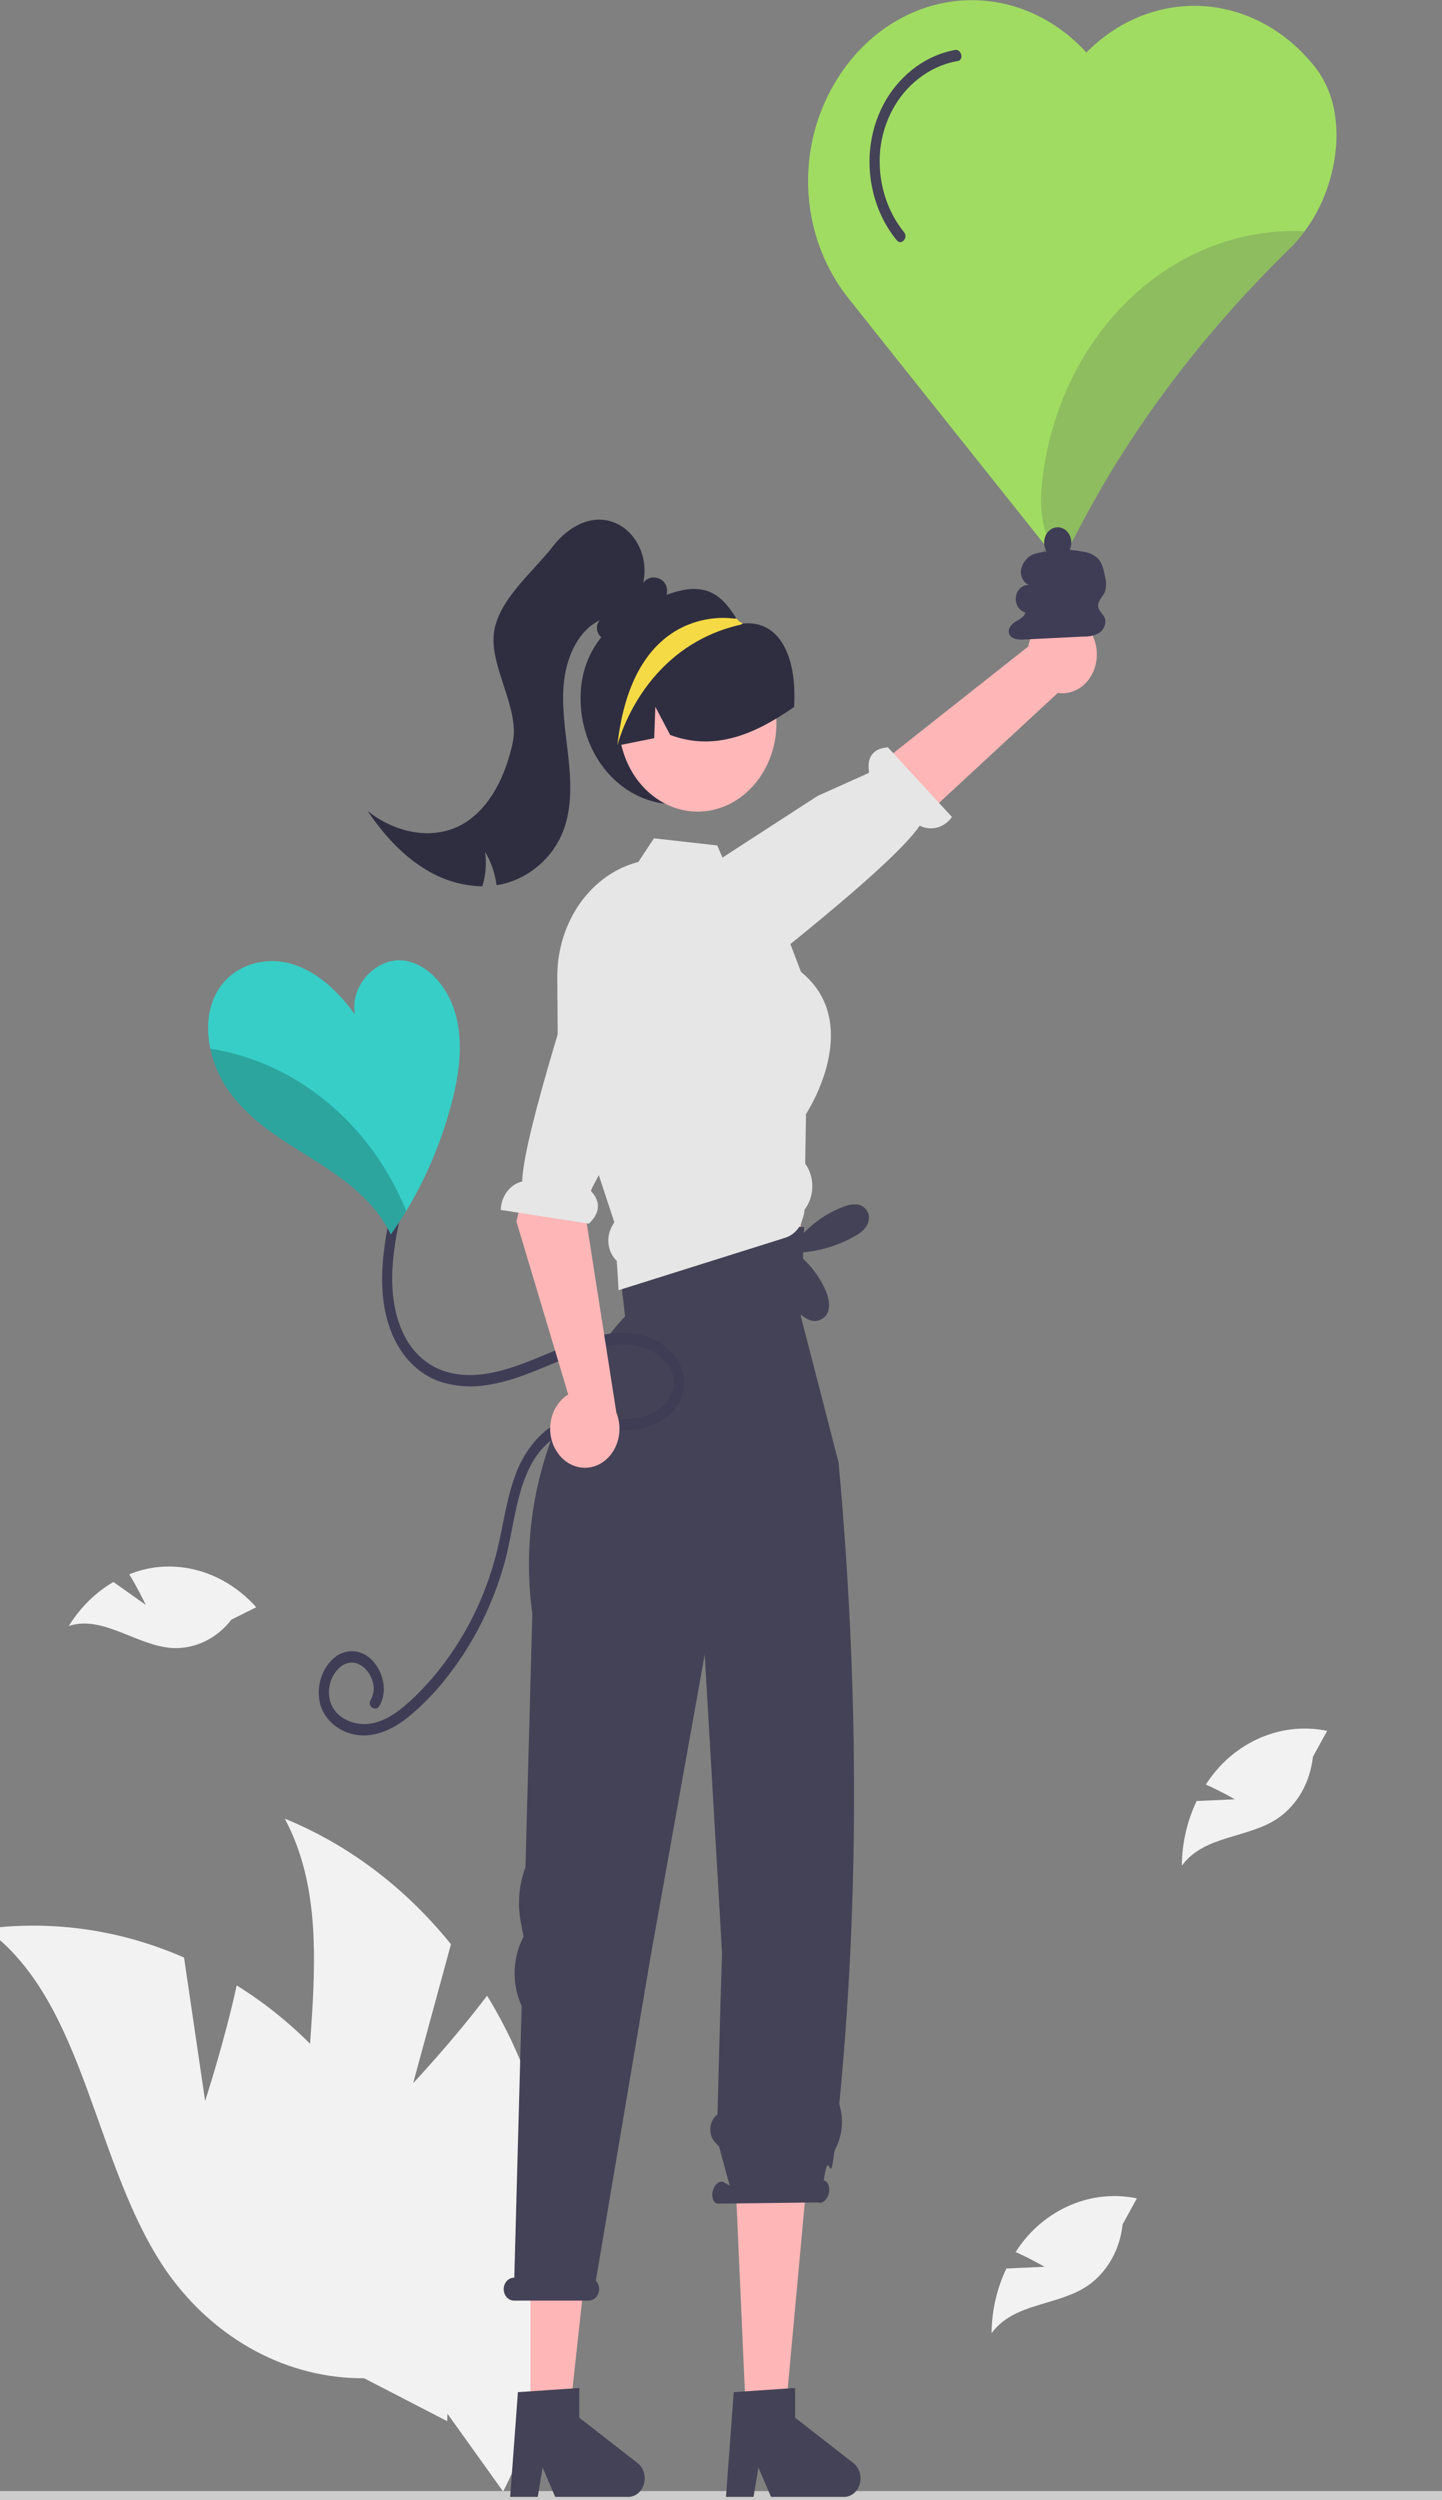 <svg width="830" height="1439" viewBox="0 0 830 1439" fill="none" xmlns="http://www.w3.org/2000/svg">
<rect x="0" y="0" width="830" height="1439" fill="#808080" stroke="none"/>
<g clip-path="url(#clip0_147_3283)">
<path d="M1004 1436.38C1004 1436.72 1003.94 1437.06 1003.82 1437.38C1003.71 1437.7 1003.54 1437.99 1003.32 1438.23C1003.1 1438.48 1002.85 1438.67 1002.56 1438.8C1002.28 1438.93 1001.98 1439 1001.67 1439H-240.673C-241.29 1439 -241.882 1438.72 -242.318 1438.23C-242.755 1437.74 -243 1437.07 -243 1436.38C-243 1435.68 -242.755 1435.01 -242.318 1434.52C-241.882 1434.03 -241.29 1433.75 -240.673 1433.75H1001.67C1001.98 1433.75 1002.28 1433.82 1002.56 1433.95C1002.85 1434.08 1003.1 1434.27 1003.32 1434.52C1003.54 1434.76 1003.71 1435.05 1003.82 1435.37C1003.94 1435.69 1004 1436.03 1004 1436.38Z" fill="#CCCCCC"/>
<path d="M768.211 65.013C766.678 55.385 762.883 46.398 757.221 38.988C749.169 28.652 739.391 20.206 728.445 14.133C717.498 8.059 705.598 4.477 693.425 3.59C681.251 2.703 669.041 4.529 657.493 8.964C645.945 13.399 635.285 20.357 626.121 29.438L625.338 30.232C614.4 18.274 601.066 9.466 586.467 4.555C571.869 -0.356 556.436 -1.225 541.476 2.022C526.516 5.268 512.471 12.534 500.53 23.204C488.59 33.873 479.106 47.633 472.883 63.315C467.165 77.666 464.543 93.341 465.233 109.055C465.923 124.769 469.905 140.075 476.853 153.719C479.969 159.87 483.632 165.649 487.785 170.966C492.067 176.479 607.68 321.536 608.833 322.991C608.971 323.172 609.142 323.317 609.335 323.416C609.527 323.515 609.737 323.566 609.948 323.565C609.987 323.565 610.046 323.543 610.104 323.543C610.186 323.542 610.267 323.519 610.339 323.477C610.721 323.372 611.051 323.103 611.258 322.727L611.865 321.602L612.588 320.212L623.285 300.054C652.951 244.144 692.942 191.389 742.163 143.264C745.333 140.161 748.269 136.767 750.944 133.119C761.475 118.919 767.831 101.376 769.13 82.922C769.502 76.932 769.193 70.914 768.211 65.013Z" fill="#A0DC62"/>
<path d="M237.793 1198.99L259.566 1119.02C233.369 1086.5 200.529 1061.68 163.898 1046.73C199.686 1113.6 165.008 1200.83 179.459 1277.21C184.128 1301 193.483 1323.29 206.831 1342.45C220.178 1361.6 237.177 1377.12 256.566 1387.86L289.607 1434.03C306.928 1399.9 317.483 1361.94 320.544 1322.76C323.605 1283.59 319.099 1244.13 307.337 1207.11C300.556 1186.41 291.491 1166.77 280.357 1148.62C260.722 1174.66 237.793 1198.99 237.793 1198.99Z" fill="#F2F2F2"/>
<path d="M118.071 1209.21L105.934 1126.68C69.628 1110.75 30.422 1105.06 -8.277 1110.1C50.197 1151.94 53.652 1247.46 96.792 1308.56C110.377 1327.5 127.566 1342.75 147.087 1353.18C166.608 1363.61 187.959 1368.95 209.559 1368.81L257.39 1393.52C259.397 1354.26 253.833 1314.97 241.082 1278.37C228.33 1241.77 208.694 1208.72 183.527 1181.5C169.274 1166.38 153.391 1153.36 136.251 1142.72C128.972 1175.9 118.071 1209.21 118.071 1209.21Z" fill="#F2F2F2"/>
<path d="M357.101 667.996L351.09 683.765L360.915 739.776L461.147 724.057L460.347 655.762L458.335 640.802L357.101 667.996Z" fill="#FFB6B6"/>
<path d="M305.316 1393.89H327.43L337.953 1297.7H305.316V1393.89Z" fill="#FFB6B6"/>
<path d="M367.013 1417.67L333.436 1391.51V1374.42L329.533 1374.7L305.316 1376.33L298.108 1376.8L293.65 1437.1H309.507L312.324 1420.22L319.576 1437.1H361.646C363.661 1437.1 365.623 1436.37 367.246 1435.03C368.868 1433.68 370.066 1431.78 370.666 1429.61C371.265 1427.44 371.234 1425.11 370.577 1422.97C369.919 1420.82 368.671 1418.96 367.013 1417.67Z" fill="#444256"/>
<path d="M429.53 1393.89H451.643L464.651 1252.27L423.1 1249.47L429.53 1393.89Z" fill="#FFB6B6"/>
<path d="M491.228 1417.67L457.651 1391.51V1374.42L453.393 1374.7L428.754 1376.38L422.323 1376.8L417.865 1437.1H433.722L436.538 1420.22L443.79 1437.1H485.86C487.876 1437.1 489.838 1436.37 491.46 1435.03C493.083 1433.68 494.281 1431.78 494.88 1429.61C495.48 1427.44 495.448 1425.11 494.791 1422.97C494.134 1420.82 492.885 1418.96 491.228 1417.67Z" fill="#444256"/>
<path d="M295.931 1310.94H296.017L300.27 1154.53C297.517 1148.54 296.121 1141.88 296.204 1135.13C296.287 1128.39 297.847 1121.77 300.745 1115.88L301.354 1114.63L299.776 1106.38C297.748 1095.78 298.678 1084.72 302.439 1074.74L306.407 928.837C292.233 825.235 359.783 757.67 359.783 757.67L353.574 703.37L462.832 706.17L460.973 757.67L482.698 841.85C494.131 967.475 494.811 1090.55 483.115 1210.68C483.091 1211.03 483.137 1211.37 483.248 1211.69C484.435 1215.76 484.853 1220.07 484.475 1224.33C484.096 1228.59 482.931 1232.72 481.052 1236.44C480.565 1237.39 480.23 1238.43 480.063 1239.52C477.653 1260.58 477.34 1233.94 474.146 1254.81L474.768 1255.16C477.005 1256.03 477.964 1259.53 476.911 1262.97C475.859 1266.41 473.191 1268.5 470.954 1267.62L412.548 1268.33C410.31 1267.46 409.35 1263.96 410.404 1260.52C411.457 1257.08 414.124 1255 416.361 1255.87L419.995 1257.94L413.916 1235.51L411.785 1233.27C410.764 1232.19 409.972 1230.87 409.467 1229.4C408.963 1227.93 408.76 1226.35 408.874 1224.78C408.987 1223.21 409.413 1221.69 410.122 1220.33C410.83 1218.98 411.801 1217.82 412.962 1216.94L414.729 1151.82L415.589 1124.25L413.817 1092.97L405.626 952.294L374.62 1125.29L342.949 1312.68C343.688 1313.43 344.243 1314.38 344.561 1315.45C344.879 1316.51 344.95 1317.65 344.766 1318.75C344.474 1320.29 343.717 1321.67 342.623 1322.65C341.529 1323.63 340.167 1324.15 338.771 1324.12H295.776C294.875 1324.12 293.986 1323.88 293.178 1323.43C292.371 1322.98 291.667 1322.32 291.121 1321.51C290.575 1320.7 290.203 1319.76 290.032 1318.77C289.861 1317.77 289.897 1316.74 290.137 1315.76C290.499 1314.35 291.263 1313.11 292.31 1312.24C293.358 1311.37 294.63 1310.91 295.931 1310.94Z" fill="#444256"/>
<path d="M334.164 401.848C334.161 411.834 336.331 421.669 340.485 430.488C344.638 439.307 350.648 446.842 357.986 452.431C365.324 458.019 373.767 461.491 382.572 462.54C391.377 463.59 400.277 462.186 408.489 458.451C416.701 454.716 423.974 448.765 429.671 441.12C435.367 433.475 439.313 424.369 441.161 414.603C443.009 404.836 442.702 394.708 440.269 385.106C437.836 375.504 433.35 366.723 427.205 359.533L426.946 359.24C426.513 358.727 426.08 358.215 425.626 357.727C425.623 357.727 425.62 357.726 425.617 357.725C425.615 357.724 425.612 357.722 425.61 357.72C425.608 357.717 425.607 357.715 425.606 357.712C425.605 357.709 425.604 357.706 425.604 357.702C424.984 357.192 424.411 356.611 423.895 355.97C416.593 344.461 408.313 334.811 388.258 340.84C359.385 349.52 334.164 368.147 334.164 401.848Z" fill="#2F2E41"/>
<path d="M631.312 375.731C631.435 378.995 630.921 382.25 629.808 385.266C628.694 388.282 627.008 390.986 624.868 393.188C622.728 395.389 620.186 397.035 617.421 398.008C614.655 398.982 611.735 399.26 608.864 398.823L469.359 527.948L448.051 485.708L591.88 372.065C592.85 366.674 595.541 361.873 599.441 358.57C603.341 355.267 608.179 353.693 613.04 354.145C617.9 354.597 622.445 357.044 625.813 361.022C629.18 365.001 631.137 370.234 631.312 375.731V375.731Z" fill="#FFB6B6"/>
<path d="M410.454 566.028C410.454 566.028 414.998 576.663 432.674 561.557C446.824 549.463 514.378 497.284 529.385 475.228C532.533 476.832 536.065 477.21 539.425 476.301C542.785 475.392 545.781 473.248 547.942 470.208L511.033 430.13C499.451 431.012 499.333 439.753 500.325 444.772L470.663 458.065L393.406 508.124L407.048 558.407L410.454 566.028Z" fill="#E6E6E6"/>
<path d="M401.585 467.121C426.636 467.121 446.945 444.217 446.945 415.963C446.945 387.71 426.636 364.806 401.585 364.806C376.533 364.806 356.225 387.71 356.225 415.963C356.225 444.217 376.533 467.121 401.585 467.121Z" fill="#FFB7B7"/>
<path d="M463.462 669.716L463.928 641.177C465.768 638.326 481.204 613.439 477.744 588.578C476.125 576.872 470.492 567.042 461.044 559.389L454.946 543.381L445.919 519.72L419.506 501.987L415.847 493.583L412.831 486.604L376.394 482.502L367.412 496.134L367.235 496.159C358.981 498.274 351.228 502.369 344.503 508.165C337.12 514.483 331.134 522.644 327.017 532.009C322.9 541.374 320.763 551.687 320.773 562.14L320.995 595.306L321.04 600.058L321.062 604.66L343.793 673.668L344.658 676.344L353.574 703.382L352.043 706.233C350.396 709.336 349.787 713.001 350.328 716.566C350.869 720.131 352.524 723.359 354.993 725.667L356.058 742.575L357.987 741.975L368.965 738.524L451.996 712.386C455.123 711.401 457.884 709.305 459.869 706.408C459.941 706.304 460.007 706.195 460.068 706.083C460.397 705.623 460.687 705.129 460.933 704.607C462.819 699.23 463.018 697.779 463.04 696.278C465.797 692.737 467.389 688.234 467.551 683.525C467.712 678.816 466.433 674.187 463.927 670.416L463.462 669.716Z" fill="#E6E6E6"/>
<path d="M354.114 429.375C354.525 429.301 354.937 429.204 355.348 429.13C362.423 427.715 369.499 426.324 376.552 424.884L377.202 406.851L385.748 423.005C405.244 430.302 423.484 426.178 440.643 417.075C446.303 414.045 451.794 410.631 457.087 406.851C458.83 376.351 447.897 356.826 427.552 358.874C426.809 358.949 426.276 358.093 425.626 357.727C425.624 357.727 425.621 357.726 425.618 357.725C425.615 357.724 425.613 357.722 425.611 357.72C425.609 357.717 425.607 357.715 425.606 357.712C425.605 357.709 425.605 357.706 425.605 357.702C424.501 357.117 423.376 356.555 422.251 356.043C413.442 352.161 403.837 351.177 394.553 353.208C385.268 355.238 376.685 360.198 369.802 367.512C355.954 382.423 349.722 407.046 354.114 429.375Z" fill="#2F2E41"/>
<path d="M383.669 342.311C383.215 344.074 382.318 345.65 381.086 346.849C379.854 348.047 378.34 348.817 376.727 349.064C370.629 357.568 363.643 366.573 354.084 368.273C351.352 368.927 348.502 368.372 346.123 366.723C345.833 366.517 345.565 366.273 345.324 365.997C343.062 363.571 342.885 358.694 345.568 356.868C333.548 362.246 326.518 376.877 324.744 391.309C322.97 405.741 325.431 420.323 327.05 434.78C328.669 449.237 329.379 464.419 324.345 477.85C318.401 493.683 304.74 505.063 289.837 508.69C288.506 509.015 287.176 509.29 285.823 509.465C284.924 502.6 282.665 496.051 279.214 490.306C280.127 496.955 279.586 503.755 277.64 510.115C266.433 509.94 255.427 506.732 245.549 500.761C232.043 492.732 220.799 480.476 211.596 466.745C227.452 479.426 249.364 484.178 266.617 474.148C282.053 465.144 291.168 446.235 295.159 427.176C299.151 408.092 282.373 384.711 284.191 365.227C286.032 345.742 306.869 329.205 318.268 314.423C325.542 304.993 336.276 298.015 347.343 299.191C351.08 299.592 354.696 300.898 357.946 303.018C361.196 305.138 364.002 308.023 366.174 311.477C368.346 314.93 369.833 318.871 370.532 323.031C371.232 327.191 371.129 331.472 370.23 335.583C373.379 330.555 381.518 331.656 383.536 337.384C384.077 338.961 384.124 340.7 383.669 342.311Z" fill="#2F2E41"/>
<path d="M355.348 429.13C355.348 429.13 368.785 372.564 426.384 359.508C426.448 359.484 426.665 359.386 426.946 359.24C427.119 359.118 427.336 358.996 427.552 358.874C426.903 358.459 426.276 358.093 425.626 357.727C425.623 357.727 425.621 357.726 425.618 357.725C425.615 357.724 425.613 357.722 425.611 357.72C425.609 357.717 425.607 357.715 425.606 357.712C425.605 357.709 425.605 357.706 425.605 357.702C425.042 357.117 424.48 356.531 423.895 355.97L422.251 356.043C422.251 356.043 364.457 345.721 355.348 429.13Z" fill="#F5DA45"/>
<path d="M499.902 698.694C499.387 697.222 498.523 695.938 497.404 694.982C496.285 694.027 494.955 693.437 493.559 693.276C490.761 693.003 487.945 693.462 485.33 694.62C475.071 698.474 465.859 705.229 458.573 714.239L458.697 719.965C455.275 724.887 453.449 730.981 453.522 737.235C453.594 743.489 455.561 749.527 459.095 754.346C461.091 757.12 463.815 759.109 466.876 760.027C468.406 760.457 470.01 760.413 471.52 759.9C473.029 759.387 474.388 758.423 475.452 757.111C478.518 752.9 477.036 746.555 474.782 741.736C470.848 733.351 465.09 726.231 458.048 721.043C469.806 720.705 481.355 717.467 491.885 711.557C494.218 710.406 496.323 708.74 498.076 706.657C498.942 705.605 499.563 704.326 499.882 702.936C500.2 701.546 500.207 700.088 499.902 698.694Z" fill="#444256"/>
<path d="M710.729 1035.6L688.779 1036.58C683.29 1048.02 680.362 1060.8 680.248 1073.81C693.307 1055.98 718.321 1058.35 735.831 1046.31C741.266 1042.51 745.873 1037.37 749.31 1031.29C752.747 1025.2 754.926 1018.32 755.685 1011.16L763.885 996.22C753.73 994.108 743.289 994.503 733.283 997.38C723.276 1000.26 713.941 1005.55 705.922 1012.88C701.459 1017.05 697.479 1021.83 694.076 1027.12C702.452 1030.76 710.729 1035.6 710.729 1035.6Z" fill="#F2F2F2"/>
<path d="M601.217 1304.67L579.267 1305.65C573.778 1317.09 570.85 1329.88 570.736 1342.89C583.795 1325.05 608.809 1327.43 626.319 1315.38C631.754 1311.58 636.361 1306.44 639.798 1300.36C643.235 1294.28 645.414 1287.4 646.173 1280.23L654.373 1265.29C644.218 1263.18 633.778 1263.58 623.771 1266.45C613.764 1269.33 604.43 1274.62 596.41 1281.95C591.947 1286.12 587.967 1290.9 584.564 1296.19C592.94 1299.83 601.217 1304.67 601.217 1304.67Z" fill="#F2F2F2"/>
<path d="M83.898 923.697L65.293 910.524C55.032 916.474 46.215 925.158 39.605 935.822C59.314 929.421 78.767 947.315 99.248 948.528C105.638 948.851 112.011 947.548 117.895 944.716C123.778 941.883 129.021 937.594 133.234 932.166L147.483 925.059C140.16 916.848 131.346 910.524 121.648 906.524C111.949 902.525 101.597 900.944 91.305 901.891C85.536 902.486 79.856 903.899 74.4 906.095C79.491 914.43 83.898 923.697 83.898 923.697Z" fill="#F2F2F2"/>
<path d="M632.109 349.152C631.671 345.837 634.86 343.474 636.053 340.404C636.819 337.665 636.819 334.725 636.052 331.986C635.364 328.265 634.57 324.317 632.181 321.635C629.74 319.322 626.732 317.9 623.558 317.558C615.841 316.039 607.962 315.882 600.203 317.092L606.089 317.496C602.382 317.229 598.663 317.716 595.109 318.933C593.337 319.564 591.734 320.687 590.447 322.199C589.16 323.711 588.23 325.563 587.743 327.585C587.015 331.683 589.499 336.482 593.192 336.833C591.348 336.409 589.43 336.826 587.858 337.992C586.286 339.158 585.187 340.978 584.801 343.055C584.415 345.132 584.774 347.297 585.799 349.077C586.824 350.857 588.432 352.106 590.271 352.553C589.422 355.143 586.895 356.383 584.731 357.674C582.567 358.966 580.291 361.182 580.656 363.912C581.139 367.521 585.416 368.263 588.65 368.104L623.856 366.371C626.887 366.493 629.9 365.788 632.637 364.315C635.247 362.598 637.067 358.836 635.861 355.712C634.93 353.298 632.453 351.755 632.109 349.152Z" fill="#3F3D56"/>
<path d="M223.806 702.784C218.967 726.758 216.668 753.937 229.573 775.39C235.058 784.593 243.108 791.471 252.449 794.935C261.903 798.096 271.872 798.787 281.599 796.954C303.61 793.515 323.172 780.584 344.818 775.564C354.371 773.349 364.509 772.616 373.705 776.88C380.596 780.075 387.853 786.498 387.886 795.659C387.92 805.068 380.675 811.312 373.469 814.205C363.854 818.065 353.862 816.571 343.89 816.084C333.149 815.56 322.197 816.656 313.274 824.074C305.599 830.83 299.714 839.829 296.258 850.093C291.773 862.369 289.952 875.568 287.085 888.376C284.521 899.891 280.895 911.072 276.266 921.735C267.182 942.636 254.449 961.251 238.829 976.464C231.126 983.941 221.765 991.559 211.245 992.244C203.13 992.773 193.266 988.927 190.138 979.657C188.976 975.655 189.09 971.321 190.46 967.403C191.829 963.485 194.369 960.23 197.641 958.199C204.595 954.242 212.169 959.888 214.415 967.637C215.004 969.423 215.21 971.341 215.016 973.234C214.822 975.128 214.233 976.942 213.299 978.53C211.19 982.076 216.27 985.392 218.364 981.87C223.228 973.691 220.686 962.692 214.73 956.14C211.824 952.799 207.94 950.765 203.802 950.417C199.664 950.07 195.555 951.432 192.243 954.25C188.801 957.206 186.199 961.23 184.756 965.829C183.314 970.429 183.093 975.403 184.121 980.142C186.623 990.324 195.494 996.8 204.353 998.405C215.292 1000.39 225.82 995.537 234.651 988.532C243.511 981.319 251.567 972.927 258.644 963.537C273.032 944.875 283.848 923.064 290.415 899.469C296.872 876.132 297.342 845.303 316.529 829.543C326.402 821.433 338.5 822.332 350.076 823.077C360.295 823.734 370.264 823.614 379.639 818.397C387.379 814.089 393.625 806.137 393.754 796.006C393.884 785.778 387.446 777.554 379.86 772.895C359.82 760.586 335.754 770.513 316.066 778.737C296.267 787.007 273.662 796.713 252.621 788.01C242.91 783.754 235.092 775.329 230.88 764.582C225.785 752.396 225.06 738.569 226.237 725.343C226.931 718.342 228.008 711.395 229.463 704.544C230.3 700.398 224.645 698.628 223.806 702.785L223.806 702.784Z" fill="#3F3D56"/>
<path d="M320.969 836.192C319.167 833.634 317.885 830.662 317.212 827.484C316.539 824.306 316.492 821.001 317.074 817.801C317.656 814.6 318.854 811.583 320.582 808.961C322.31 806.339 324.527 804.176 327.076 802.625L297.256 703.058L321.606 597.544L360.87 617.564L336.641 697.15L354.768 812.995C356.795 817.998 357.124 823.665 355.693 828.924C354.262 834.182 351.171 838.666 347.004 841.525C342.838 844.384 337.887 845.421 333.088 844.438C328.29 843.455 323.977 840.521 320.969 836.192L320.969 836.192Z" fill="#FFB6B6"/>
<path d="M356.911 510.606C356.911 510.606 347.689 505.021 341.275 528.964C336.14 548.133 301.197 652.209 300.567 680.001C297.184 680.793 294.131 682.831 291.888 685.795C289.645 688.759 288.341 692.481 288.18 696.373L338.931 704.294C347.836 695.896 343.373 688.75 339.953 685.35L357.238 652.328L393.367 563.181L363.64 514.51L356.911 510.606Z" fill="#E6E6E6"/>
<path d="M259.766 635.534C253.965 657.379 245.219 678.088 233.835 696.935C231.019 701.567 228.06 706.081 224.957 710.477C222.545 705.534 219.624 700.929 216.255 696.759C204.424 682.092 188.564 672.498 173.174 662.882C157.784 653.266 142.159 642.944 131.286 627.351C126.407 620.332 122.913 612.219 121.039 603.554C118.575 591.799 119.513 579.536 125.595 569.721C134.434 555.452 152.054 550.423 167.033 554.548C182.033 558.672 194.587 570.427 204.326 583.925C201.138 567.339 216.646 551.328 231.645 552.783C246.644 554.261 258.671 569.038 262.66 585.403C266.669 601.745 264.068 619.257 259.766 635.534Z" fill="#37CEC7"/>
<path d="M549.709 28.746C541.761 30.209 534.16 33.479 527.367 38.356C520.574 43.233 514.73 49.616 510.19 57.117C505.589 64.862 502.524 73.635 501.203 82.838C499.882 92.041 500.338 101.457 502.538 110.444C505.009 120.864 509.703 130.444 516.211 138.348C518.789 141.472 522.93 136.785 520.359 133.67C515.234 127.328 511.36 119.831 508.994 111.676C506.627 103.521 505.821 94.892 506.63 86.359C507.501 78.159 509.909 70.262 513.695 63.192C517.481 56.123 522.557 50.043 528.588 45.358C535.345 40.016 543.109 36.514 551.269 35.126C554.989 34.494 553.408 28.118 549.709 28.746V28.746Z" fill="#444256"/>
<g opacity="0.2">
<path d="M750.944 133.119C748.269 136.767 745.332 140.161 742.163 143.264C692.942 191.389 652.951 244.144 623.285 300.054L612.588 320.212L611.864 321.602C609.344 319.461 607.145 316.877 605.352 313.949C598.508 302.723 598.469 287.968 600.15 274.47C605.237 233.999 623.493 197.11 651.366 170.982C679.239 144.855 714.734 131.358 750.944 133.119Z" fill="#444256"/>
</g>
<g opacity="0.2">
<path d="M233.836 696.935C231.02 701.567 228.06 706.081 224.957 710.477C222.546 705.534 219.625 700.929 216.255 696.759C204.424 682.092 188.564 672.498 173.174 662.882C157.784 653.266 142.159 642.944 131.286 627.351C126.407 620.332 122.913 612.219 121.039 603.554C155.637 608.963 187.427 627.984 210.799 657.258C220.156 669.142 227.918 682.51 233.836 696.935Z" fill="black"/>
</g>
<path d="M608.812 321.116C613.133 321.116 616.635 317.167 616.635 312.294C616.635 307.422 613.133 303.472 608.812 303.472C604.492 303.472 600.99 307.422 600.99 312.294C600.99 317.167 604.492 321.116 608.812 321.116Z" fill="#3F3D56"/>
</g>
<defs>
<clipPath id="clip0_147_3283">
<rect width="1247" height="1439" fill="white" transform="translate(-243)"/>
</clipPath>
</defs>
</svg>
